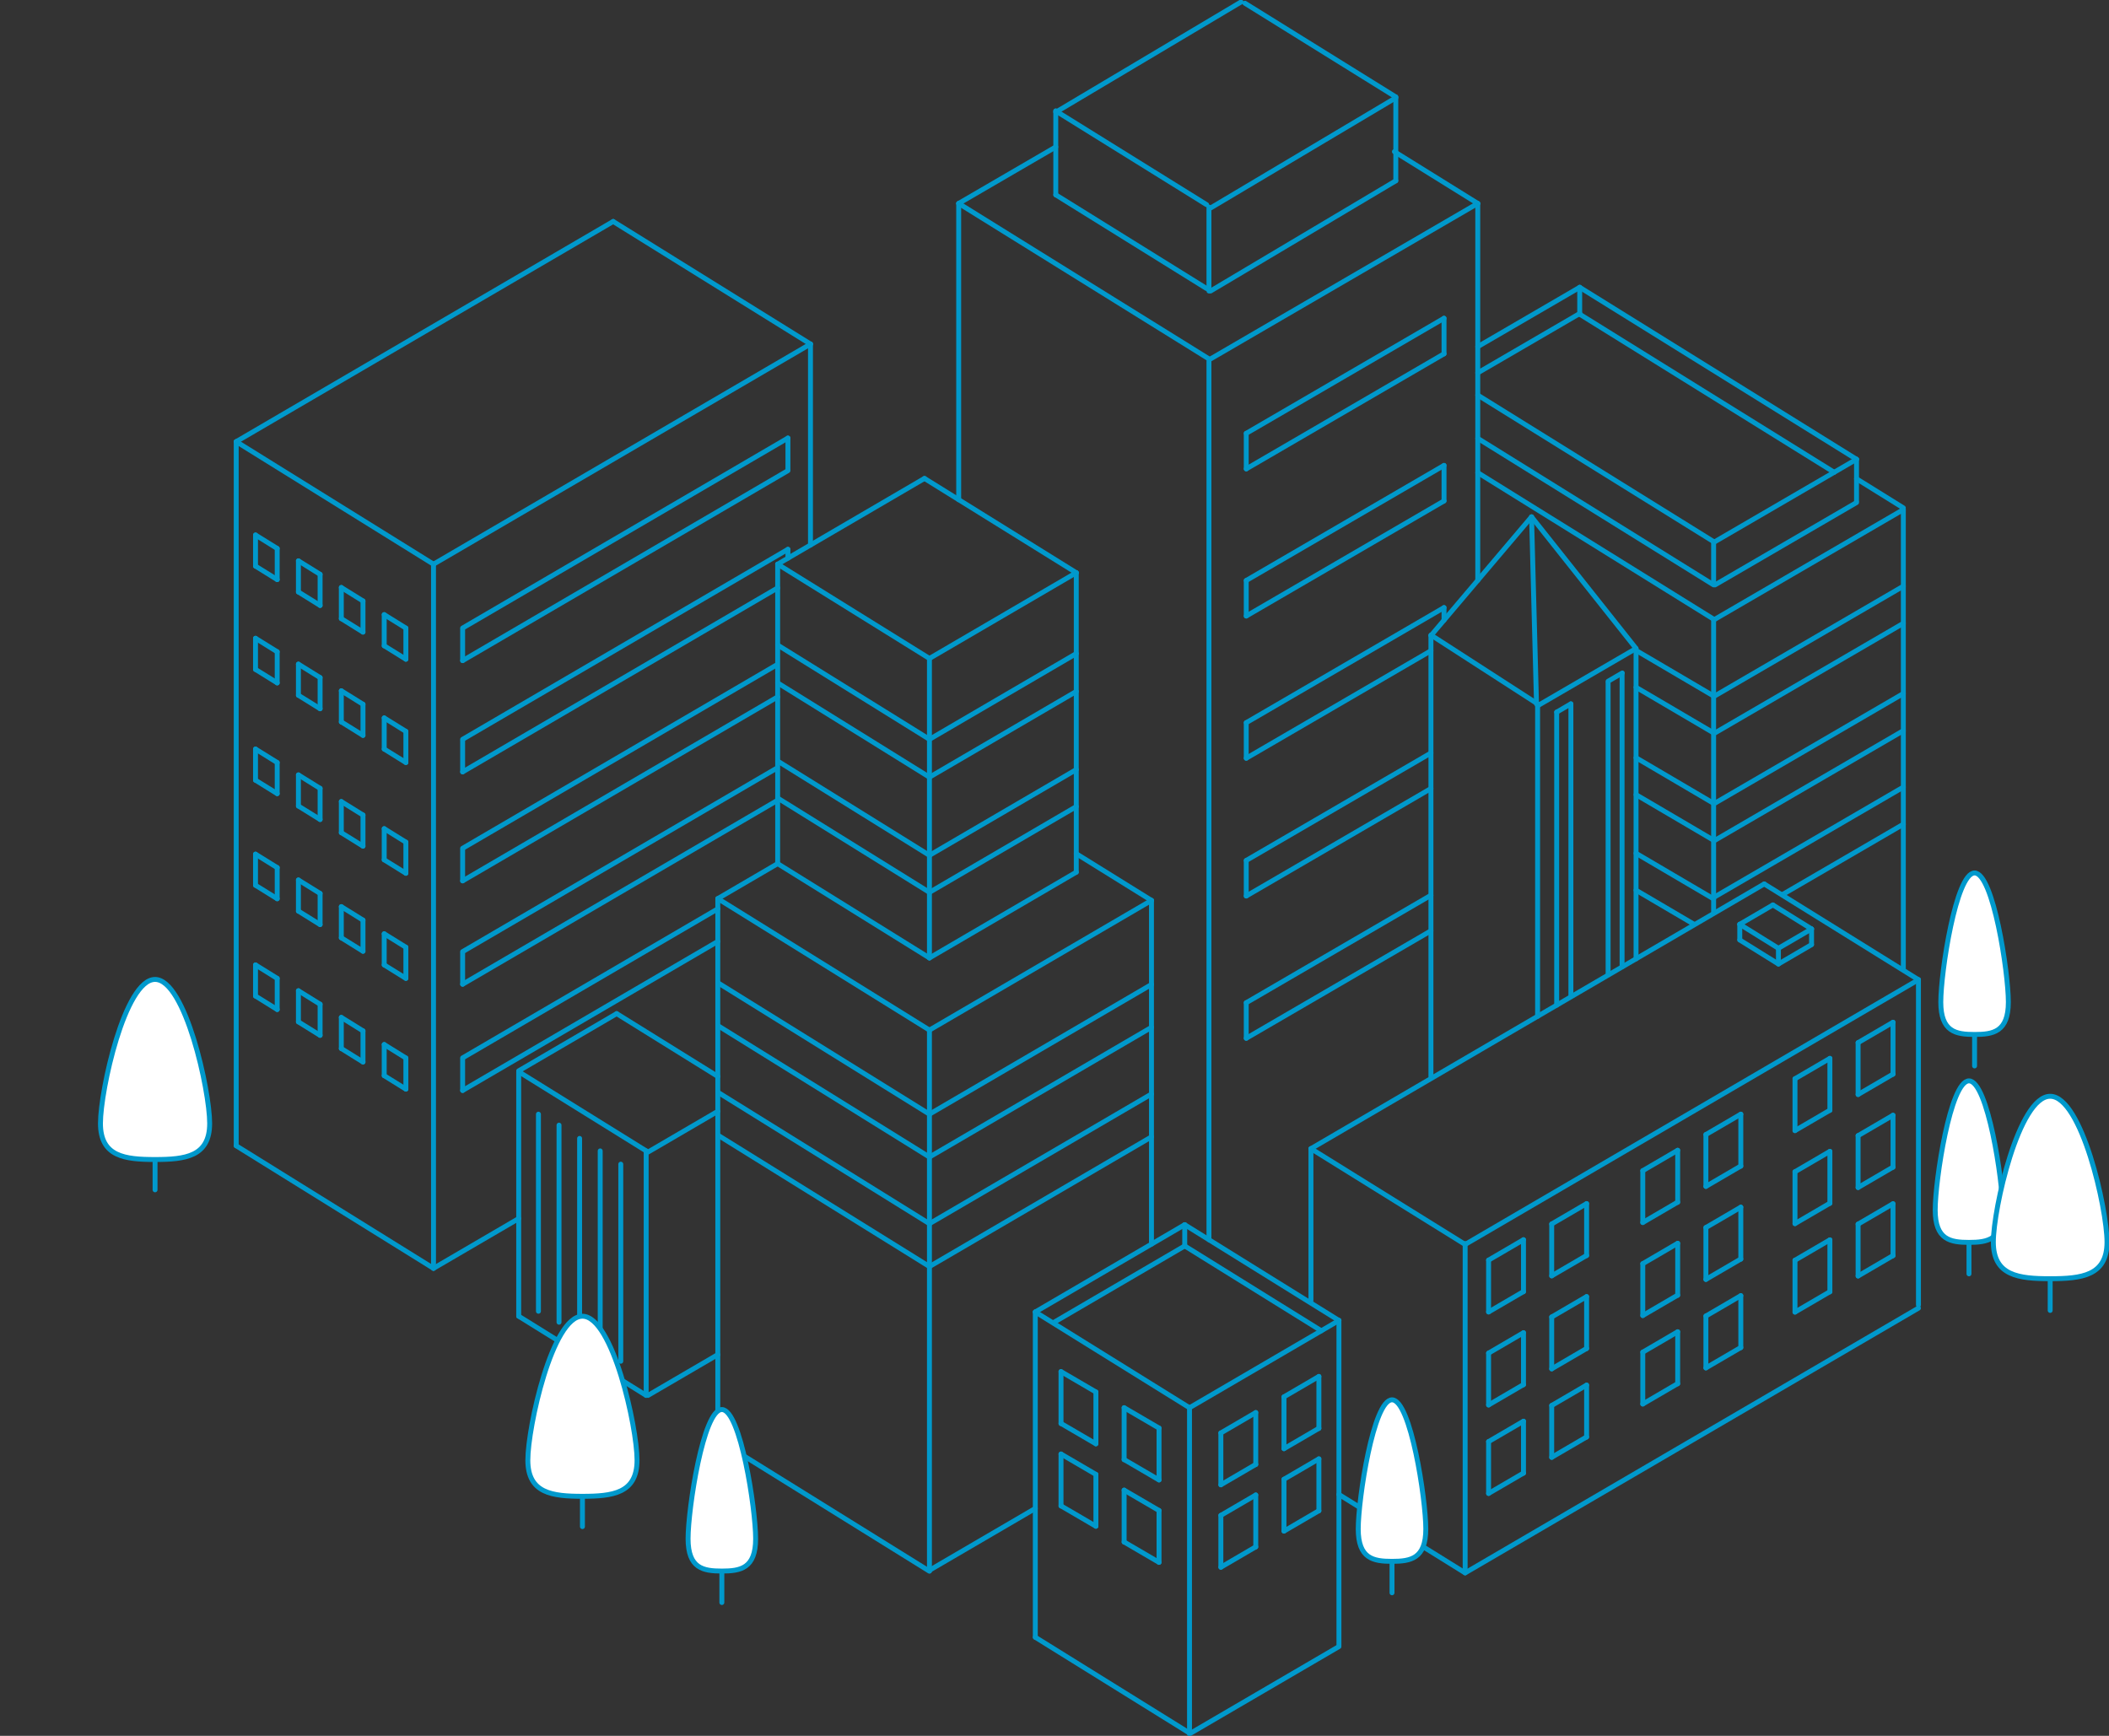 <svg id="그룹_6492" data-name="그룹 6492" xmlns="http://www.w3.org/2000/svg" xmlns:xlink="http://www.w3.org/1999/xlink" width="428.43" height="352.648" viewBox="0 0 428.43 352.648">
  <rect x="0" y="0" width="428.43" height="352.648" fill="#333333" stroke="none"/>
  <defs>
    <clipPath id="clip-path">
      <rect id="사각형_4747" data-name="사각형 4747" width="428.43" height="352.649" fill="none"/>
    </clipPath>
  </defs>
  <line id="선_9528" data-name="선 9528" y2="109.859" transform="translate(145.817 182.631)" fill="none" stroke="#09c" stroke-linecap="round" stroke-linejoin="round" stroke-width="1"/>
  <line id="선_9529" data-name="선 9529" y2="143.053" transform="translate(88.064 114.618)" fill="none" stroke="#09c" stroke-linecap="round" stroke-linejoin="round" stroke-width="1"/>
  <line id="선_9530" data-name="선 9530" y2="143.053" transform="translate(47.986 89.721)" fill="none" stroke="#09c" stroke-linecap="round" stroke-linejoin="round" stroke-width="1"/>
  <line id="선_9531" data-name="선 9531" y2="49.672" transform="translate(105.372 217.729)" fill="none" stroke="#09c" stroke-linecap="round" stroke-linejoin="round" stroke-width="1"/>
  <line id="선_9532" data-name="선 9532" y2="40.039" transform="translate(109.38 226.354)" fill="none" stroke="#09c" stroke-linecap="round" stroke-linejoin="round" stroke-width="1"/>
  <line id="선_9533" data-name="선 9533" y2="40.039" transform="translate(113.562 228.582)" fill="none" stroke="#09c" stroke-linecap="round" stroke-linejoin="round" stroke-width="1"/>
  <line id="선_9534" data-name="선 9534" y2="40.039" transform="translate(117.744 231.278)" fill="none" stroke="#09c" stroke-linecap="round" stroke-linejoin="round" stroke-width="1"/>
  <line id="선_9535" data-name="선 9535" y2="40.039" transform="translate(121.927 233.815)" fill="none" stroke="#09c" stroke-linecap="round" stroke-linejoin="round" stroke-width="1"/>
  <line id="선_9536" data-name="선 9536" y2="40.039" transform="translate(126.109 236.51)" fill="none" stroke="#09c" stroke-linecap="round" stroke-linejoin="round" stroke-width="1"/>
  <line id="선_9537" data-name="선 9537" y2="49.672" transform="translate(131.265 233.815)" fill="none" stroke="#09c" stroke-linecap="round" stroke-linejoin="round" stroke-width="1"/>
  <line id="선_9538" data-name="선 9538" y2="60.839" transform="translate(157.978 114.618)" fill="none" stroke="#09c" stroke-linecap="round" stroke-linejoin="round" stroke-width="1"/>
  <line id="선_9539" data-name="선 9539" y2="40.833" transform="translate(164.644 69.892)" fill="none" stroke="#09c" stroke-linecap="round" stroke-linejoin="round" stroke-width="1"/>
  <line id="선_9540" data-name="선 9540" y2="109.859" transform="translate(188.811 209.269)" fill="none" stroke="#09c" stroke-linecap="round" stroke-linejoin="round" stroke-width="1"/>
  <line id="선_9541" data-name="선 9541" y2="60.839" transform="translate(188.811 133.773)" fill="none" stroke="#09c" stroke-linecap="round" stroke-linejoin="round" stroke-width="1"/>
  <line id="선_9542" data-name="선 9542" y2="69.827" transform="translate(233.915 182.926)" fill="none" stroke="#09c" stroke-linecap="round" stroke-linejoin="round" stroke-width="1"/>
  <line id="선_9543" data-name="선 9543" y2="178.483" transform="translate(245.592 73.38)" fill="none" stroke="#09c" stroke-linecap="round" stroke-linejoin="round" stroke-width="1"/>
  <line id="선_9544" data-name="선 9544" y2="89.556" transform="translate(290.685 129.131)" fill="none" stroke="#09c" stroke-linecap="round" stroke-linejoin="round" stroke-width="1"/>
  <line id="선_9545" data-name="선 9545" y2="63.471" transform="translate(312.353 143)" fill="none" stroke="#09c" stroke-linecap="round" stroke-linejoin="round" stroke-width="1"/>
  <line id="선_9546" data-name="선 9546" y2="59.531" transform="translate(316.23 144.674)" fill="none" stroke="#09c" stroke-linecap="round" stroke-linejoin="round" stroke-width="1"/>
  <line id="선_9547" data-name="선 9547" y2="59.35" transform="translate(319.116 142.995)" fill="none" stroke="#09c" stroke-linecap="round" stroke-linejoin="round" stroke-width="1"/>
  <line id="선_9548" data-name="선 9548" y2="59.35" transform="translate(326.677 138.67)" fill="none" stroke="#09c" stroke-linecap="round" stroke-linejoin="round" stroke-width="1"/>
  <line id="선_9549" data-name="선 9549" y2="59.35" transform="translate(329.515 137.056)" fill="none" stroke="#09c" stroke-linecap="round" stroke-linejoin="round" stroke-width="1"/>
  <line id="선_9550" data-name="선 9550" y2="62.655" transform="translate(332.353 132.135)" fill="none" stroke="#09c" stroke-linecap="round" stroke-linejoin="round" stroke-width="1"/>
  <line id="선_9551" data-name="선 9551" y2="59.363" transform="translate(348.109 125.791)" fill="none" stroke="#09c" stroke-linecap="round" stroke-linejoin="round" stroke-width="1"/>
  <line id="선_9552" data-name="선 9552" y2="93.42" transform="translate(386.651 103.53)" fill="none" stroke="#09c" stroke-linecap="round" stroke-linejoin="round" stroke-width="1"/>
  <line id="선_9553" data-name="선 9553" y2="60.839" transform="translate(218.638 116.353)" fill="none" stroke="#09c" stroke-linecap="round" stroke-linejoin="round" stroke-width="1"/>
  <line id="선_9554" data-name="선 9554" y2="17.04" transform="translate(245.592 42.078)" fill="none" stroke="#09c" stroke-linecap="round" stroke-linejoin="round" stroke-width="1"/>
  <line id="선_9555" data-name="선 9555" y2="17.04" transform="translate(283.547 19.692)" fill="none" stroke="#09c" stroke-linecap="round" stroke-linejoin="round" stroke-width="1"/>
  <line id="선_9556" data-name="선 9556" y2="8.52" transform="translate(348.109 110.034)" fill="none" stroke="#09c" stroke-linecap="round" stroke-linejoin="round" stroke-width="1"/>
  <line id="선_9557" data-name="선 9557" y2="5.463" transform="translate(320.909 58.373)" fill="none" stroke="#09c" stroke-linecap="round" stroke-linejoin="round" stroke-width="1"/>
  <line id="선_9558" data-name="선 9558" y2="8.52" transform="translate(377.142 93.307)" fill="none" stroke="#09c" stroke-linecap="round" stroke-linejoin="round" stroke-width="1"/>
  <line id="선_9559" data-name="선 9559" y2="17.04" transform="translate(214.474 22.542)" fill="none" stroke="#09c" stroke-linecap="round" stroke-linejoin="round" stroke-width="1"/>
  <line id="선_9560" data-name="선 9560" y2="60.184" transform="translate(194.752 41.331)" fill="none" stroke="#09c" stroke-linecap="round" stroke-linejoin="round" stroke-width="1"/>
  <line id="선_9561" data-name="선 9561" y2="76.572" transform="translate(300.198 41.331)" fill="none" stroke="#09c" stroke-linecap="round" stroke-linejoin="round" stroke-width="1"/>
  <line id="선_9562" data-name="선 9562" y2="66.088" transform="translate(210.316 266.536)" fill="none" stroke="#09c" stroke-linecap="round" stroke-linejoin="round" stroke-width="1"/>
  <line id="선_9563" data-name="선 9563" y2="4.318" transform="translate(240.671 248.807)" fill="none" stroke="#09c" stroke-linecap="round" stroke-linejoin="round" stroke-width="1"/>
  <g id="그룹_6481" data-name="그룹 6481">
    <g id="그룹_6480" data-name="그룹 6480" clip-path="url(#clip-path)">
      <line id="선_9564" data-name="선 9564" y2="66.088" transform="translate(241.641 285.972)" fill="none" stroke="#09c" stroke-linecap="round" stroke-linejoin="round" stroke-width="1"/>
    </g>
  </g>
  <line id="선_9565" data-name="선 9565" y2="66.088" transform="translate(271.997 268.267)" fill="none" stroke="#09c" stroke-linecap="round" stroke-linejoin="round" stroke-width="1"/>
  <line id="선_9566" data-name="선 9566" y2="66.088" transform="translate(297.636 252.651)" fill="none" stroke="#09c" stroke-linecap="round" stroke-linejoin="round" stroke-width="1"/>
  <line id="선_9567" data-name="선 9567" y2="66.088" transform="translate(389.721 199.04)" fill="none" stroke="#09c" stroke-linecap="round" stroke-linejoin="round" stroke-width="1"/>
  <line id="선_9568" data-name="선 9568" y2="3.138" transform="translate(368.005 188.725)" fill="none" stroke="#09c" stroke-linecap="round" stroke-linejoin="round" stroke-width="1"/>
  <line id="선_9569" data-name="선 9569" y2="3.138" transform="translate(361.275 192.655)" fill="none" stroke="#09c" stroke-linecap="round" stroke-linejoin="round" stroke-width="1"/>
  <line id="선_9570" data-name="선 9570" y2="3.138" transform="translate(353.424 187.778)" fill="none" stroke="#09c" stroke-linecap="round" stroke-linejoin="round" stroke-width="1"/>
  <line id="선_9571" data-name="선 9571" y2="30.837" transform="translate(266.31 233.362)" fill="none" stroke="#09c" stroke-linecap="round" stroke-linejoin="round" stroke-width="1"/>
  <line id="선_9572" data-name="선 9572" y1="26.343" x2="45.104" transform="translate(188.811 182.926)" fill="none" stroke="#09c" stroke-linecap="round" stroke-linejoin="round" stroke-width="1"/>
  <line id="선_9573" data-name="선 9573" y1="17.729" x2="30.356" transform="translate(210.316 248.807)" fill="none" stroke="#09c" stroke-linecap="round" stroke-linejoin="round" stroke-width="1"/>
  <line id="선_9574" data-name="선 9574" y1="15.57" x2="26.655" transform="translate(214.017 253.125)" fill="none" stroke="#09c" stroke-linecap="round" stroke-linejoin="round" stroke-width="1"/>
  <line id="선_9575" data-name="선 9575" y1="17.729" x2="30.356" transform="translate(241.641 268.267)" fill="none" stroke="#09c" stroke-linecap="round" stroke-linejoin="round" stroke-width="1"/>
  <line id="선_9576" data-name="선 9576" y1="53.782" x2="92.085" transform="translate(297.636 199.04)" fill="none" stroke="#09c" stroke-linecap="round" stroke-linejoin="round" stroke-width="1"/>
  <line id="선_9577" data-name="선 9577" y1="53.782" x2="92.085" transform="translate(297.636 265.76)" fill="none" stroke="#09c" stroke-linecap="round" stroke-linejoin="round" stroke-width="1"/>
  <line id="선_9578" data-name="선 9578" y1="53.782" x2="92.085" transform="translate(266.31 179.579)" fill="none" stroke="#09c" stroke-linecap="round" stroke-linejoin="round" stroke-width="1"/>
  <line id="선_9579" data-name="선 9579" y1="3.93" x2="6.729" transform="translate(353.424 183.847)" fill="none" stroke="#09c" stroke-linecap="round" stroke-linejoin="round" stroke-width="1"/>
  <line id="선_9580" data-name="선 9580" y1="3.93" x2="6.729" transform="translate(361.275 188.725)" fill="none" stroke="#09c" stroke-linecap="round" stroke-linejoin="round" stroke-width="1"/>
  <line id="선_9581" data-name="선 9581" y1="3.93" x2="6.729" transform="translate(361.275 191.917)" fill="none" stroke="#09c" stroke-linecap="round" stroke-linejoin="round" stroke-width="1"/>
  <line id="선_9582" data-name="선 9582" y2="10.534" transform="translate(248.011 291.116)" fill="none" stroke="#09c" stroke-linecap="round" stroke-linejoin="round" stroke-width="1"/>
  <line id="선_9583" data-name="선 9583" y2="10.561" transform="translate(255.101 286.975)" fill="none" stroke="#09c" stroke-linecap="round" stroke-linejoin="round" stroke-width="1"/>
  <line id="선_9584" data-name="선 9584" y1="4.141" x2="7.09" transform="translate(248.011 286.975)" fill="none" stroke="#09c" stroke-linecap="round" stroke-linejoin="round" stroke-width="1"/>
  <line id="선_9585" data-name="선 9585" y1="4.141" x2="7.09" transform="translate(248.011 297.509)" fill="none" stroke="#09c" stroke-linecap="round" stroke-linejoin="round" stroke-width="1"/>
  <line id="선_9586" data-name="선 9586" y2="10.561" transform="translate(267.923 279.638)" fill="none" stroke="#09c" stroke-linecap="round" stroke-linejoin="round" stroke-width="1"/>
  <line id="선_9587" data-name="선 9587" y2="10.534" transform="translate(260.834 283.779)" fill="none" stroke="#09c" stroke-linecap="round" stroke-linejoin="round" stroke-width="1"/>
  <line id="선_9588" data-name="선 9588" y1="4.141" x2="7.09" transform="translate(260.834 279.638)" fill="none" stroke="#09c" stroke-linecap="round" stroke-linejoin="round" stroke-width="1"/>
  <line id="선_9589" data-name="선 9589" y1="4.141" x2="7.09" transform="translate(260.834 290.172)" fill="none" stroke="#09c" stroke-linecap="round" stroke-linejoin="round" stroke-width="1"/>
  <line id="선_9590" data-name="선 9590" y2="10.534" transform="translate(302.397 256.002)" fill="none" stroke="#09c" stroke-linecap="round" stroke-linejoin="round" stroke-width="1"/>
  <line id="선_9591" data-name="선 9591" y2="10.561" transform="translate(309.486 251.861)" fill="none" stroke="#09c" stroke-linecap="round" stroke-linejoin="round" stroke-width="1"/>
  <line id="선_9592" data-name="선 9592" y1="4.141" x2="7.09" transform="translate(302.397 251.861)" fill="none" stroke="#09c" stroke-linecap="round" stroke-linejoin="round" stroke-width="1"/>
  <line id="선_9593" data-name="선 9593" y1="4.141" x2="7.09" transform="translate(302.397 262.395)" fill="none" stroke="#09c" stroke-linecap="round" stroke-linejoin="round" stroke-width="1"/>
  <line id="선_9594" data-name="선 9594" y2="10.561" transform="translate(322.309 244.524)" fill="none" stroke="#09c" stroke-linecap="round" stroke-linejoin="round" stroke-width="1"/>
  <line id="선_9595" data-name="선 9595" y2="10.534" transform="translate(315.219 248.665)" fill="none" stroke="#09c" stroke-linecap="round" stroke-linejoin="round" stroke-width="1"/>
  <line id="선_9596" data-name="선 9596" y1="4.141" x2="7.09" transform="translate(315.219 244.524)" fill="none" stroke="#09c" stroke-linecap="round" stroke-linejoin="round" stroke-width="1"/>
  <line id="선_9597" data-name="선 9597" y1="4.141" x2="7.09" transform="translate(315.219 255.058)" fill="none" stroke="#09c" stroke-linecap="round" stroke-linejoin="round" stroke-width="1"/>
  <line id="선_9598" data-name="선 9598" y2="10.534" transform="translate(333.722 237.832)" fill="none" stroke="#09c" stroke-linecap="round" stroke-linejoin="round" stroke-width="1"/>
  <line id="선_9599" data-name="선 9599" y2="10.561" transform="translate(340.812 233.691)" fill="none" stroke="#09c" stroke-linecap="round" stroke-linejoin="round" stroke-width="1"/>
  <line id="선_9600" data-name="선 9600" y1="4.141" x2="7.09" transform="translate(333.722 233.691)" fill="none" stroke="#09c" stroke-linecap="round" stroke-linejoin="round" stroke-width="1"/>
  <line id="선_9601" data-name="선 9601" y1="4.141" x2="7.09" transform="translate(333.722 244.225)" fill="none" stroke="#09c" stroke-linecap="round" stroke-linejoin="round" stroke-width="1"/>
  <line id="선_9602" data-name="선 9602" y2="10.561" transform="translate(353.634 226.354)" fill="none" stroke="#09c" stroke-linecap="round" stroke-linejoin="round" stroke-width="1"/>
  <line id="선_9603" data-name="선 9603" y2="10.534" transform="translate(346.544 230.495)" fill="none" stroke="#09c" stroke-linecap="round" stroke-linejoin="round" stroke-width="1"/>
  <line id="선_9604" data-name="선 9604" y1="4.141" x2="7.09" transform="translate(346.544 226.354)" fill="none" stroke="#09c" stroke-linecap="round" stroke-linejoin="round" stroke-width="1"/>
  <line id="선_9605" data-name="선 9605" y1="4.141" x2="7.09" transform="translate(346.544 236.888)" fill="none" stroke="#09c" stroke-linecap="round" stroke-linejoin="round" stroke-width="1"/>
  <line id="선_9606" data-name="선 9606" y2="10.534" transform="translate(364.64 219.159)" fill="none" stroke="#09c" stroke-linecap="round" stroke-linejoin="round" stroke-width="1"/>
  <line id="선_9607" data-name="선 9607" y2="10.561" transform="translate(371.73 215.018)" fill="none" stroke="#09c" stroke-linecap="round" stroke-linejoin="round" stroke-width="1"/>
  <line id="선_9608" data-name="선 9608" y1="4.141" x2="7.09" transform="translate(364.64 215.018)" fill="none" stroke="#09c" stroke-linecap="round" stroke-linejoin="round" stroke-width="1"/>
  <line id="선_9609" data-name="선 9609" y1="4.141" x2="7.09" transform="translate(364.64 225.552)" fill="none" stroke="#09c" stroke-linecap="round" stroke-linejoin="round" stroke-width="1"/>
  <line id="선_9610" data-name="선 9610" y2="10.561" transform="translate(384.552 207.681)" fill="none" stroke="#09c" stroke-linecap="round" stroke-linejoin="round" stroke-width="1"/>
  <line id="선_9611" data-name="선 9611" y2="10.534" transform="translate(377.462 211.822)" fill="none" stroke="#09c" stroke-linecap="round" stroke-linejoin="round" stroke-width="1"/>
  <line id="선_9612" data-name="선 9612" y1="4.141" x2="7.09" transform="translate(377.462 207.681)" fill="none" stroke="#09c" stroke-linecap="round" stroke-linejoin="round" stroke-width="1"/>
  <line id="선_9613" data-name="선 9613" y1="4.141" x2="7.09" transform="translate(377.462 218.215)" fill="none" stroke="#09c" stroke-linecap="round" stroke-linejoin="round" stroke-width="1"/>
  <line id="선_9614" data-name="선 9614" y2="10.534" transform="translate(302.397 274.895)" fill="none" stroke="#09c" stroke-linecap="round" stroke-linejoin="round" stroke-width="1"/>
  <line id="선_9615" data-name="선 9615" y2="10.561" transform="translate(309.486 270.755)" fill="none" stroke="#09c" stroke-linecap="round" stroke-linejoin="round" stroke-width="1"/>
  <line id="선_9616" data-name="선 9616" y1="4.141" x2="7.09" transform="translate(302.397 270.755)" fill="none" stroke="#09c" stroke-linecap="round" stroke-linejoin="round" stroke-width="1"/>
  <line id="선_9617" data-name="선 9617" y1="4.141" x2="7.09" transform="translate(302.397 281.289)" fill="none" stroke="#09c" stroke-linecap="round" stroke-linejoin="round" stroke-width="1"/>
  <line id="선_9618" data-name="선 9618" y2="10.561" transform="translate(322.309 263.417)" fill="none" stroke="#09c" stroke-linecap="round" stroke-linejoin="round" stroke-width="1"/>
  <line id="선_9619" data-name="선 9619" y2="10.534" transform="translate(315.219 267.558)" fill="none" stroke="#09c" stroke-linecap="round" stroke-linejoin="round" stroke-width="1"/>
  <line id="선_9620" data-name="선 9620" y1="4.141" x2="7.09" transform="translate(315.219 263.417)" fill="none" stroke="#09c" stroke-linecap="round" stroke-linejoin="round" stroke-width="1"/>
  <line id="선_9621" data-name="선 9621" y1="4.141" x2="7.09" transform="translate(315.219 273.951)" fill="none" stroke="#09c" stroke-linecap="round" stroke-linejoin="round" stroke-width="1"/>
  <line id="선_9622" data-name="선 9622" y2="10.534" transform="translate(333.722 256.725)" fill="none" stroke="#09c" stroke-linecap="round" stroke-linejoin="round" stroke-width="1"/>
  <line id="선_9623" data-name="선 9623" y2="10.561" transform="translate(340.812 252.585)" fill="none" stroke="#09c" stroke-linecap="round" stroke-linejoin="round" stroke-width="1"/>
  <line id="선_9624" data-name="선 9624" y1="4.141" x2="7.09" transform="translate(333.722 252.585)" fill="none" stroke="#09c" stroke-linecap="round" stroke-linejoin="round" stroke-width="1"/>
  <line id="선_9625" data-name="선 9625" y1="4.141" x2="7.09" transform="translate(333.722 263.119)" fill="none" stroke="#09c" stroke-linecap="round" stroke-linejoin="round" stroke-width="1"/>
  <line id="선_9626" data-name="선 9626" y2="10.561" transform="translate(353.634 245.247)" fill="none" stroke="#09c" stroke-linecap="round" stroke-linejoin="round" stroke-width="1"/>
  <line id="선_9627" data-name="선 9627" y2="10.534" transform="translate(346.544 249.388)" fill="none" stroke="#09c" stroke-linecap="round" stroke-linejoin="round" stroke-width="1"/>
  <line id="선_9628" data-name="선 9628" y1="4.141" x2="7.09" transform="translate(346.544 245.247)" fill="none" stroke="#09c" stroke-linecap="round" stroke-linejoin="round" stroke-width="1"/>
  <line id="선_9629" data-name="선 9629" y1="4.141" x2="7.09" transform="translate(346.544 255.781)" fill="none" stroke="#09c" stroke-linecap="round" stroke-linejoin="round" stroke-width="1"/>
  <line id="선_9630" data-name="선 9630" y2="10.534" transform="translate(364.64 238.053)" fill="none" stroke="#09c" stroke-linecap="round" stroke-linejoin="round" stroke-width="1"/>
  <line id="선_9631" data-name="선 9631" y2="10.561" transform="translate(371.73 233.912)" fill="none" stroke="#09c" stroke-linecap="round" stroke-linejoin="round" stroke-width="1"/>
  <line id="선_9632" data-name="선 9632" y1="4.141" x2="7.09" transform="translate(364.64 233.912)" fill="none" stroke="#09c" stroke-linecap="round" stroke-linejoin="round" stroke-width="1"/>
  <line id="선_9633" data-name="선 9633" y1="4.141" x2="7.09" transform="translate(364.64 244.446)" fill="none" stroke="#09c" stroke-linecap="round" stroke-linejoin="round" stroke-width="1"/>
  <line id="선_9634" data-name="선 9634" y2="10.561" transform="translate(384.552 226.575)" fill="none" stroke="#09c" stroke-linecap="round" stroke-linejoin="round" stroke-width="1"/>
  <line id="선_9635" data-name="선 9635" y2="10.534" transform="translate(377.462 230.715)" fill="none" stroke="#09c" stroke-linecap="round" stroke-linejoin="round" stroke-width="1"/>
  <line id="선_9636" data-name="선 9636" y1="4.141" x2="7.09" transform="translate(377.462 226.575)" fill="none" stroke="#09c" stroke-linecap="round" stroke-linejoin="round" stroke-width="1"/>
  <line id="선_9637" data-name="선 9637" y1="4.141" x2="7.09" transform="translate(377.462 237.109)" fill="none" stroke="#09c" stroke-linecap="round" stroke-linejoin="round" stroke-width="1"/>
  <line id="선_9638" data-name="선 9638" y2="10.534" transform="translate(302.397 292.872)" fill="none" stroke="#09c" stroke-linecap="round" stroke-linejoin="round" stroke-width="1"/>
  <line id="선_9639" data-name="선 9639" y2="10.561" transform="translate(309.486 288.731)" fill="none" stroke="#09c" stroke-linecap="round" stroke-linejoin="round" stroke-width="1"/>
  <line id="선_9640" data-name="선 9640" y1="4.141" x2="7.09" transform="translate(302.397 288.731)" fill="none" stroke="#09c" stroke-linecap="round" stroke-linejoin="round" stroke-width="1"/>
  <line id="선_9641" data-name="선 9641" y1="4.141" x2="7.09" transform="translate(302.397 299.265)" fill="none" stroke="#09c" stroke-linecap="round" stroke-linejoin="round" stroke-width="1"/>
  <line id="선_9642" data-name="선 9642" y2="10.561" transform="translate(322.309 281.394)" fill="none" stroke="#09c" stroke-linecap="round" stroke-linejoin="round" stroke-width="1"/>
  <line id="선_9643" data-name="선 9643" y2="10.534" transform="translate(315.219 285.535)" fill="none" stroke="#09c" stroke-linecap="round" stroke-linejoin="round" stroke-width="1"/>
  <line id="선_9644" data-name="선 9644" y1="4.141" x2="7.09" transform="translate(315.219 281.394)" fill="none" stroke="#09c" stroke-linecap="round" stroke-linejoin="round" stroke-width="1"/>
  <line id="선_9645" data-name="선 9645" y1="4.141" x2="7.09" transform="translate(315.219 291.928)" fill="none" stroke="#09c" stroke-linecap="round" stroke-linejoin="round" stroke-width="1"/>
  <line id="선_9646" data-name="선 9646" y2="10.534" transform="translate(333.722 274.702)" fill="none" stroke="#09c" stroke-linecap="round" stroke-linejoin="round" stroke-width="1"/>
  <line id="선_9647" data-name="선 9647" y2="10.561" transform="translate(340.812 270.561)" fill="none" stroke="#09c" stroke-linecap="round" stroke-linejoin="round" stroke-width="1"/>
  <line id="선_9648" data-name="선 9648" y1="4.141" x2="7.09" transform="translate(333.722 270.561)" fill="none" stroke="#09c" stroke-linecap="round" stroke-linejoin="round" stroke-width="1"/>
  <line id="선_9649" data-name="선 9649" y1="4.141" x2="7.09" transform="translate(333.722 281.095)" fill="none" stroke="#09c" stroke-linecap="round" stroke-linejoin="round" stroke-width="1"/>
  <line id="선_9650" data-name="선 9650" y2="10.561" transform="translate(353.634 263.224)" fill="none" stroke="#09c" stroke-linecap="round" stroke-linejoin="round" stroke-width="1"/>
  <line id="선_9651" data-name="선 9651" y2="10.534" transform="translate(346.544 267.365)" fill="none" stroke="#09c" stroke-linecap="round" stroke-linejoin="round" stroke-width="1"/>
  <line id="선_9652" data-name="선 9652" y1="4.141" x2="7.09" transform="translate(346.544 263.224)" fill="none" stroke="#09c" stroke-linecap="round" stroke-linejoin="round" stroke-width="1"/>
  <line id="선_9653" data-name="선 9653" y1="4.141" x2="7.09" transform="translate(346.544 273.758)" fill="none" stroke="#09c" stroke-linecap="round" stroke-linejoin="round" stroke-width="1"/>
  <line id="선_9654" data-name="선 9654" y2="10.534" transform="translate(364.64 256.029)" fill="none" stroke="#09c" stroke-linecap="round" stroke-linejoin="round" stroke-width="1"/>
  <line id="선_9655" data-name="선 9655" y2="10.561" transform="translate(371.73 251.888)" fill="none" stroke="#09c" stroke-linecap="round" stroke-linejoin="round" stroke-width="1"/>
  <line id="선_9656" data-name="선 9656" y1="4.141" x2="7.09" transform="translate(364.64 251.888)" fill="none" stroke="#09c" stroke-linecap="round" stroke-linejoin="round" stroke-width="1"/>
  <line id="선_9657" data-name="선 9657" y1="4.141" x2="7.09" transform="translate(364.64 262.422)" fill="none" stroke="#09c" stroke-linecap="round" stroke-linejoin="round" stroke-width="1"/>
  <line id="선_9658" data-name="선 9658" y2="10.561" transform="translate(384.552 244.551)" fill="none" stroke="#09c" stroke-linecap="round" stroke-linejoin="round" stroke-width="1"/>
  <line id="선_9659" data-name="선 9659" y2="10.534" transform="translate(377.462 248.692)" fill="none" stroke="#09c" stroke-linecap="round" stroke-linejoin="round" stroke-width="1"/>
  <line id="선_9660" data-name="선 9660" y1="4.141" x2="7.09" transform="translate(377.462 244.551)" fill="none" stroke="#09c" stroke-linecap="round" stroke-linejoin="round" stroke-width="1"/>
  <line id="선_9661" data-name="선 9661" y1="4.141" x2="7.09" transform="translate(377.462 255.085)" fill="none" stroke="#09c" stroke-linecap="round" stroke-linejoin="round" stroke-width="1"/>
  <line id="선_9662" data-name="선 9662" y2="10.534" transform="translate(248.011 307.861)" fill="none" stroke="#09c" stroke-linecap="round" stroke-linejoin="round" stroke-width="1"/>
  <line id="선_9663" data-name="선 9663" y2="10.561" transform="translate(255.101 303.72)" fill="none" stroke="#09c" stroke-linecap="round" stroke-linejoin="round" stroke-width="1"/>
  <line id="선_9664" data-name="선 9664" y1="4.141" x2="7.09" transform="translate(248.011 303.72)" fill="none" stroke="#09c" stroke-linecap="round" stroke-linejoin="round" stroke-width="1"/>
  <line id="선_9665" data-name="선 9665" y1="4.141" x2="7.09" transform="translate(248.011 314.254)" fill="none" stroke="#09c" stroke-linecap="round" stroke-linejoin="round" stroke-width="1"/>
  <line id="선_9666" data-name="선 9666" y2="10.561" transform="translate(267.923 296.383)" fill="none" stroke="#09c" stroke-linecap="round" stroke-linejoin="round" stroke-width="1"/>
  <line id="선_9667" data-name="선 9667" y2="10.534" transform="translate(260.834 300.524)" fill="none" stroke="#09c" stroke-linecap="round" stroke-linejoin="round" stroke-width="1"/>
  <line id="선_9668" data-name="선 9668" y1="4.141" x2="7.09" transform="translate(260.834 296.383)" fill="none" stroke="#09c" stroke-linecap="round" stroke-linejoin="round" stroke-width="1"/>
  <line id="선_9669" data-name="선 9669" y1="4.141" x2="7.09" transform="translate(260.834 306.917)" fill="none" stroke="#09c" stroke-linecap="round" stroke-linejoin="round" stroke-width="1"/>
  <line id="선_9670" data-name="선 9670" y2="10.534" transform="translate(235.45 290.129)" fill="none" stroke="#09c" stroke-linecap="round" stroke-linejoin="round" stroke-width="1"/>
  <line id="선_9671" data-name="선 9671" y2="10.561" transform="translate(228.36 285.988)" fill="none" stroke="#09c" stroke-linecap="round" stroke-linejoin="round" stroke-width="1"/>
  <line id="선_9672" data-name="선 9672" x1="7.09" y1="4.141" transform="translate(228.36 285.988)" fill="none" stroke="#09c" stroke-linecap="round" stroke-linejoin="round" stroke-width="1"/>
  <line id="선_9673" data-name="선 9673" x1="7.09" y1="4.141" transform="translate(228.36 296.522)" fill="none" stroke="#09c" stroke-linecap="round" stroke-linejoin="round" stroke-width="1"/>
  <line id="선_9674" data-name="선 9674" y2="10.561" transform="translate(215.538 278.651)" fill="none" stroke="#09c" stroke-linecap="round" stroke-linejoin="round" stroke-width="1"/>
  <line id="선_9675" data-name="선 9675" y2="10.534" transform="translate(222.627 282.792)" fill="none" stroke="#09c" stroke-linecap="round" stroke-linejoin="round" stroke-width="1"/>
  <line id="선_9676" data-name="선 9676" x1="7.09" y1="4.141" transform="translate(215.537 278.651)" fill="none" stroke="#09c" stroke-linecap="round" stroke-linejoin="round" stroke-width="1"/>
  <line id="선_9677" data-name="선 9677" x1="7.09" y1="4.141" transform="translate(215.537 289.185)" fill="none" stroke="#09c" stroke-linecap="round" stroke-linejoin="round" stroke-width="1"/>
  <line id="선_9678" data-name="선 9678" y2="10.534" transform="translate(235.45 306.874)" fill="none" stroke="#09c" stroke-linecap="round" stroke-linejoin="round" stroke-width="1"/>
  <line id="선_9679" data-name="선 9679" y2="10.561" transform="translate(228.36 302.733)" fill="none" stroke="#09c" stroke-linecap="round" stroke-linejoin="round" stroke-width="1"/>
  <line id="선_9680" data-name="선 9680" x1="7.09" y1="4.141" transform="translate(228.36 302.733)" fill="none" stroke="#09c" stroke-linecap="round" stroke-linejoin="round" stroke-width="1"/>
  <line id="선_9681" data-name="선 9681" x1="7.09" y1="4.141" transform="translate(228.36 313.267)" fill="none" stroke="#09c" stroke-linecap="round" stroke-linejoin="round" stroke-width="1"/>
  <line id="선_9682" data-name="선 9682" y2="10.561" transform="translate(215.538 295.396)" fill="none" stroke="#09c" stroke-linecap="round" stroke-linejoin="round" stroke-width="1"/>
  <line id="선_9683" data-name="선 9683" y2="10.534" transform="translate(222.627 299.537)" fill="none" stroke="#09c" stroke-linecap="round" stroke-linejoin="round" stroke-width="1"/>
  <line id="선_9684" data-name="선 9684" x1="7.09" y1="4.141" transform="translate(215.537 295.396)" fill="none" stroke="#09c" stroke-linecap="round" stroke-linejoin="round" stroke-width="1"/>
  <line id="선_9685" data-name="선 9685" x1="7.09" y1="4.141" transform="translate(215.537 305.93)" fill="none" stroke="#09c" stroke-linecap="round" stroke-linejoin="round" stroke-width="1"/>
  <g id="그룹_6483" data-name="그룹 6483">
    <g id="그룹_6482" data-name="그룹 6482" clip-path="url(#clip-path)">
      <line id="선_9686" data-name="선 9686" y1="17.729" x2="30.356" transform="translate(241.641 334.513)" fill="none" stroke="#09c" stroke-linecap="round" stroke-linejoin="round" stroke-width="1"/>
    </g>
  </g>
  <line id="선_9687" data-name="선 9687" y1="17.42" x2="29.826" transform="translate(188.811 177.192)" fill="none" stroke="#09c" stroke-linecap="round" stroke-linejoin="round" stroke-width="1"/>
  <line id="선_9688" data-name="선 9688" y1="17.42" x2="29.826" transform="translate(188.811 116.353)" fill="none" stroke="#09c" stroke-linecap="round" stroke-linejoin="round" stroke-width="1"/>
  <line id="선_9689" data-name="선 9689" y1="31.584" x2="54.277" transform="translate(245.92 41.33)" fill="none" stroke="#09c" stroke-linecap="round" stroke-linejoin="round" stroke-width="1"/>
  <line id="선_9690" data-name="선 9690" y2="7.22" transform="translate(253.169 88.037)" fill="none" stroke="#09c" stroke-linecap="round" stroke-linejoin="round" stroke-width="1"/>
  <line id="선_9691" data-name="선 9691" y2="7.22" transform="translate(293.343 64.661)" fill="none" stroke="#09c" stroke-linecap="round" stroke-linejoin="round" stroke-width="1"/>
  <line id="선_9692" data-name="선 9692" y1="23.377" x2="40.175" transform="translate(253.169 64.66)" fill="none" stroke="#09c" stroke-linecap="round" stroke-linejoin="round" stroke-width="1"/>
  <line id="선_9693" data-name="선 9693" y1="23.377" x2="40.175" transform="translate(253.169 71.88)" fill="none" stroke="#09c" stroke-linecap="round" stroke-linejoin="round" stroke-width="1"/>
  <line id="선_9694" data-name="선 9694" y2="7.22" transform="translate(253.169 117.93)" fill="none" stroke="#09c" stroke-linecap="round" stroke-linejoin="round" stroke-width="1"/>
  <line id="선_9695" data-name="선 9695" y2="7.22" transform="translate(293.343 94.553)" fill="none" stroke="#09c" stroke-linecap="round" stroke-linejoin="round" stroke-width="1"/>
  <line id="선_9696" data-name="선 9696" y1="23.377" x2="40.175" transform="translate(253.169 94.553)" fill="none" stroke="#09c" stroke-linecap="round" stroke-linejoin="round" stroke-width="1"/>
  <line id="선_9697" data-name="선 9697" y1="23.377" x2="40.175" transform="translate(253.169 101.772)" fill="none" stroke="#09c" stroke-linecap="round" stroke-linejoin="round" stroke-width="1"/>
  <line id="선_9698" data-name="선 9698" y2="7.22" transform="translate(253.169 146.817)" fill="none" stroke="#09c" stroke-linecap="round" stroke-linejoin="round" stroke-width="1"/>
  <line id="선_9699" data-name="선 9699" y2="2.554" transform="translate(293.343 123.44)" fill="none" stroke="#09c" stroke-linecap="round" stroke-linejoin="round" stroke-width="1"/>
  <line id="선_9700" data-name="선 9700" y1="23.377" x2="40.175" transform="translate(253.169 123.44)" fill="none" stroke="#09c" stroke-linecap="round" stroke-linejoin="round" stroke-width="1"/>
  <line id="선_9701" data-name="선 9701" y1="21.83" x2="37.517" transform="translate(253.169 132.206)" fill="none" stroke="#09c" stroke-linecap="round" stroke-linejoin="round" stroke-width="1"/>
  <line id="선_9702" data-name="선 9702" y2="7.22" transform="translate(253.169 174.811)" fill="none" stroke="#09c" stroke-linecap="round" stroke-linejoin="round" stroke-width="1"/>
  <line id="선_9703" data-name="선 9703" y1="21.83" x2="37.517" transform="translate(253.169 152.98)" fill="none" stroke="#09c" stroke-linecap="round" stroke-linejoin="round" stroke-width="1"/>
  <line id="선_9704" data-name="선 9704" y1="21.83" x2="37.517" transform="translate(253.169 160.2)" fill="none" stroke="#09c" stroke-linecap="round" stroke-linejoin="round" stroke-width="1"/>
  <line id="선_9705" data-name="선 9705" y2="7.22" transform="translate(253.169 203.713)" fill="none" stroke="#09c" stroke-linecap="round" stroke-linejoin="round" stroke-width="1"/>
  <line id="선_9706" data-name="선 9706" y1="21.83" x2="37.517" transform="translate(253.169 181.882)" fill="none" stroke="#09c" stroke-linecap="round" stroke-linejoin="round" stroke-width="1"/>
  <line id="선_9707" data-name="선 9707" y1="21.83" x2="37.517" transform="translate(253.169 189.102)" fill="none" stroke="#09c" stroke-linecap="round" stroke-linejoin="round" stroke-width="1"/>
  <line id="선_9708" data-name="선 9708" y1="11.638" x2="20" transform="translate(312.353 131.744)" fill="none" stroke="#09c" stroke-linecap="round" stroke-linejoin="round" stroke-width="1"/>
  <line id="선_9709" data-name="선 9709" y1="1.679" x2="2.885" transform="translate(316.23 142.995)" fill="none" stroke="#09c" stroke-linecap="round" stroke-linejoin="round" stroke-width="1"/>
  <line id="선_9710" data-name="선 9710" y1="1.679" x2="2.885" transform="translate(326.677 136.723)" fill="none" stroke="#09c" stroke-linecap="round" stroke-linejoin="round" stroke-width="1"/>
  <line id="선_9711" data-name="선 9711" y1="22.26" x2="38.256" transform="translate(348.395 103.53)" fill="none" stroke="#09c" stroke-linecap="round" stroke-linejoin="round" stroke-width="1"/>
  <line id="선_9712" data-name="선 9712" y1="22.26" x2="38.256" transform="translate(348.395 119.093)" fill="none" stroke="#09c" stroke-linecap="round" stroke-linejoin="round" stroke-width="1"/>
  <line id="선_9713" data-name="선 9713" y1="22.26" x2="38.256" transform="translate(348.395 126.634)" fill="none" stroke="#09c" stroke-linecap="round" stroke-linejoin="round" stroke-width="1"/>
  <line id="선_9714" data-name="선 9714" y1="22.26" x2="38.256" transform="translate(348.395 140.901)" fill="none" stroke="#09c" stroke-linecap="round" stroke-linejoin="round" stroke-width="1"/>
  <line id="선_9715" data-name="선 9715" y1="22.26" x2="38.256" transform="translate(348.395 148.442)" fill="none" stroke="#09c" stroke-linecap="round" stroke-linejoin="round" stroke-width="1"/>
  <line id="선_9716" data-name="선 9716" y1="22.26" x2="38.256" transform="translate(348.395 159.91)" fill="none" stroke="#09c" stroke-linecap="round" stroke-linejoin="round" stroke-width="1"/>
  <line id="선_9717" data-name="선 9717" y1="14.285" x2="24.55" transform="translate(362.102 167.451)" fill="none" stroke="#09c" stroke-linecap="round" stroke-linejoin="round" stroke-width="1"/>
  <line id="선_9718" data-name="선 9718" y1="16.728" x2="28.747" transform="translate(348.395 102.096)" fill="none" stroke="#09c" stroke-linecap="round" stroke-linejoin="round" stroke-width="1"/>
  <line id="선_9719" data-name="선 9719" y1="16.728" x2="28.747" transform="translate(348.395 93.306)" fill="none" stroke="#09c" stroke-linecap="round" stroke-linejoin="round" stroke-width="1"/>
  <line id="선_9720" data-name="선 9720" y1="12.052" x2="20.711" transform="translate(300.198 58.373)" fill="none" stroke="#09c" stroke-linecap="round" stroke-linejoin="round" stroke-width="1"/>
  <line id="선_9721" data-name="선 9721" y1="12.052" x2="20.711" transform="translate(300.198 63.696)" fill="none" stroke="#09c" stroke-linecap="round" stroke-linejoin="round" stroke-width="1"/>
  <line id="선_9722" data-name="선 9722" y1="22.386" x2="37.627" transform="translate(245.92 36.732)" fill="none" stroke="#09c" stroke-linecap="round" stroke-linejoin="round" stroke-width="1"/>
  <line id="선_9723" data-name="선 9723" y1="22.386" x2="37.627" transform="translate(245.92 19.869)" fill="none" stroke="#09c" stroke-linecap="round" stroke-linejoin="round" stroke-width="1"/>
  <g id="그룹_6485" data-name="그룹 6485">
    <g id="그룹_6484" data-name="그룹 6484" clip-path="url(#clip-path)">
      <line id="선_9724" data-name="선 9724" y1="22.386" x2="37.627" transform="translate(214.474 0.406)" fill="none" stroke="#09c" stroke-linecap="round" stroke-linejoin="round" stroke-width="1"/>
    </g>
  </g>
  <line id="선_9725" data-name="선 9725" y1="11.475" x2="19.721" transform="translate(194.752 29.855)" fill="none" stroke="#09c" stroke-linecap="round" stroke-linejoin="round" stroke-width="1"/>
  <line id="선_9726" data-name="선 9726" y1="17.42" x2="29.826" transform="translate(157.978 97.198)" fill="none" stroke="#09c" stroke-linecap="round" stroke-linejoin="round" stroke-width="1"/>
  <line id="선_9727" data-name="선 9727" y1="12.56" x2="21.505" transform="translate(188.811 306.456)" fill="none" stroke="#09c" stroke-linecap="round" stroke-linejoin="round" stroke-width="1"/>
  <line id="선_9728" data-name="선 9728" y1="7.103" x2="12.16" transform="translate(145.817 175.457)" fill="none" stroke="#09c" stroke-linecap="round" stroke-linejoin="round" stroke-width="1"/>
  <line id="선_9729" data-name="선 9729" y1="8.282" x2="14.18" transform="translate(131.637 275.205)" fill="none" stroke="#09c" stroke-linecap="round" stroke-linejoin="round" stroke-width="1"/>
  <line id="선_9730" data-name="선 9730" y1="8.282" x2="14.18" transform="translate(131.637 225.772)" fill="none" stroke="#09c" stroke-linecap="round" stroke-linejoin="round" stroke-width="1"/>
  <line id="선_9731" data-name="선 9731" y1="10.109" x2="17.308" transform="translate(88.064 247.563)" fill="none" stroke="#09c" stroke-linecap="round" stroke-linejoin="round" stroke-width="1"/>
  <line id="선_9732" data-name="선 9732" y1="44.727" x2="76.581" transform="translate(88.064 69.892)" fill="none" stroke="#09c" stroke-linecap="round" stroke-linejoin="round" stroke-width="1"/>
  <line id="선_9733" data-name="선 9733" y2="6.325" transform="translate(160.062 88.997)" fill="none" stroke="#09c" stroke-linecap="round" stroke-linejoin="round" stroke-width="1"/>
  <line id="선_9734" data-name="선 9734" y2="6.325" transform="translate(93.982 127.885)" fill="none" stroke="#09c" stroke-linecap="round" stroke-linejoin="round" stroke-width="1"/>
  <line id="선_9735" data-name="선 9735" y1="38.594" x2="66.08" transform="translate(93.982 88.997)" fill="none" stroke="#09c" stroke-linecap="round" stroke-linejoin="round" stroke-width="1"/>
  <line id="선_9736" data-name="선 9736" y1="38.594" x2="66.08" transform="translate(93.982 95.616)" fill="none" stroke="#09c" stroke-linecap="round" stroke-linejoin="round" stroke-width="1"/>
  <line id="선_9737" data-name="선 9737" y2="1.798" transform="translate(160.062 111.603)" fill="none" stroke="#09c" stroke-linecap="round" stroke-linejoin="round" stroke-width="1"/>
  <line id="선_9738" data-name="선 9738" y2="6.325" transform="translate(93.982 150.491)" fill="none" stroke="#09c" stroke-linecap="round" stroke-linejoin="round" stroke-width="1"/>
  <line id="선_9739" data-name="선 9739" y1="38.594" x2="66.08" transform="translate(93.982 111.603)" fill="none" stroke="#09c" stroke-linecap="round" stroke-linejoin="round" stroke-width="1"/>
  <line id="선_9740" data-name="선 9740" y1="37.376" x2="63.996" transform="translate(93.982 119.44)" fill="none" stroke="#09c" stroke-linecap="round" stroke-linejoin="round" stroke-width="1"/>
  <line id="선_9741" data-name="선 9741" y2="6.325" transform="translate(93.982 172.631)" fill="none" stroke="#09c" stroke-linecap="round" stroke-linejoin="round" stroke-width="1"/>
  <line id="선_9742" data-name="선 9742" y1="37.162" x2="63.629" transform="translate(93.982 135.175)" fill="none" stroke="#09c" stroke-linecap="round" stroke-linejoin="round" stroke-width="1"/>
  <line id="선_9743" data-name="선 9743" y1="37.376" x2="63.996" transform="translate(93.982 141.58)" fill="none" stroke="#09c" stroke-linecap="round" stroke-linejoin="round" stroke-width="1"/>
  <line id="선_9744" data-name="선 9744" y2="6.325" transform="translate(93.982 193.627)" fill="none" stroke="#09c" stroke-linecap="round" stroke-linejoin="round" stroke-width="1"/>
  <line id="선_9745" data-name="선 9745" y1="37.162" x2="63.629" transform="translate(93.982 156.171)" fill="none" stroke="#09c" stroke-linecap="round" stroke-linejoin="round" stroke-width="1"/>
  <line id="선_9746" data-name="선 9746" y1="37.376" x2="63.996" transform="translate(93.982 162.576)" fill="none" stroke="#09c" stroke-linecap="round" stroke-linejoin="round" stroke-width="1"/>
  <line id="선_9747" data-name="선 9747" y2="6.325" transform="translate(93.982 215.21)" fill="none" stroke="#09c" stroke-linecap="round" stroke-linejoin="round" stroke-width="1"/>
  <line id="선_9748" data-name="선 9748" y1="30.274" x2="51.834" transform="translate(93.982 184.643)" fill="none" stroke="#09c" stroke-linecap="round" stroke-linejoin="round" stroke-width="1"/>
  <line id="선_9749" data-name="선 9749" y1="30.274" x2="51.834" transform="translate(93.982 191.262)" fill="none" stroke="#09c" stroke-linecap="round" stroke-linejoin="round" stroke-width="1"/>
  <line id="선_9750" data-name="선 9750" y1="44.727" x2="76.581" transform="translate(47.986 44.994)" fill="none" stroke="#09c" stroke-linecap="round" stroke-linejoin="round" stroke-width="1"/>
  <line id="선_9751" data-name="선 9751" y1="11.625" x2="19.904" transform="translate(105.372 205.926)" fill="none" stroke="#09c" stroke-linecap="round" stroke-linejoin="round" stroke-width="1"/>
  <line id="선_9752" data-name="선 9752" x2="42.994" y2="26.709" transform="translate(145.817 182.56)" fill="none" stroke="#09c" stroke-linecap="round" stroke-linejoin="round" stroke-width="1"/>
  <line id="선_9753" data-name="선 9753" y1="26.343" x2="45.104" transform="translate(188.811 200.011)" fill="none" stroke="#09c" stroke-linecap="round" stroke-linejoin="round" stroke-width="1"/>
  <line id="선_9754" data-name="선 9754" x2="42.994" y2="26.709" transform="translate(145.817 199.645)" fill="none" stroke="#09c" stroke-linecap="round" stroke-linejoin="round" stroke-width="1"/>
  <line id="선_9755" data-name="선 9755" y1="26.343" x2="45.104" transform="translate(188.811 208.721)" fill="none" stroke="#09c" stroke-linecap="round" stroke-linejoin="round" stroke-width="1"/>
  <line id="선_9756" data-name="선 9756" x2="42.994" y2="26.709" transform="translate(145.817 208.355)" fill="none" stroke="#09c" stroke-linecap="round" stroke-linejoin="round" stroke-width="1"/>
  <line id="선_9757" data-name="선 9757" y1="26.343" x2="45.104" transform="translate(188.811 222.259)" fill="none" stroke="#09c" stroke-linecap="round" stroke-linejoin="round" stroke-width="1"/>
  <line id="선_9758" data-name="선 9758" x2="42.994" y2="26.709" transform="translate(145.817 221.893)" fill="none" stroke="#09c" stroke-linecap="round" stroke-linejoin="round" stroke-width="1"/>
  <line id="선_9759" data-name="선 9759" y1="26.343" x2="45.104" transform="translate(188.811 230.969)" fill="none" stroke="#09c" stroke-linecap="round" stroke-linejoin="round" stroke-width="1"/>
  <line id="선_9760" data-name="선 9760" x2="42.994" y2="26.709" transform="translate(145.817 230.603)" fill="none" stroke="#09c" stroke-linecap="round" stroke-linejoin="round" stroke-width="1"/>
  <line id="선_9761" data-name="선 9761" x2="31.325" y2="19.46" transform="translate(210.316 266.536)" fill="none" stroke="#09c" stroke-linecap="round" stroke-linejoin="round" stroke-width="1"/>
  <line id="선_9762" data-name="선 9762" x2="31.325" y2="19.46" transform="translate(266.31 233.362)" fill="none" stroke="#09c" stroke-linecap="round" stroke-linejoin="round" stroke-width="1"/>
  <line id="선_9763" data-name="선 9763" x2="25.636" y2="15.926" transform="translate(271.997 303.616)" fill="none" stroke="#09c" stroke-linecap="round" stroke-linejoin="round" stroke-width="1"/>
  <line id="선_9764" data-name="선 9764" x2="31.325" y2="19.46" transform="translate(358.395 179.579)" fill="none" stroke="#09c" stroke-linecap="round" stroke-linejoin="round" stroke-width="1"/>
  <line id="선_9765" data-name="선 9765" x2="21.667" y2="13.991" transform="translate(290.685 129.008)" fill="none" stroke="#09c" stroke-linecap="round" stroke-linejoin="round" stroke-width="1"/>
  <line id="선_9766" data-name="선 9766" y1="24.128" x2="20.439" transform="translate(290.685 105.003)" fill="none" stroke="#09c" stroke-linecap="round" stroke-linejoin="round" stroke-width="1"/>
  <line id="선_9767" data-name="선 9767" x1="1.008" y1="37.996" transform="translate(311.125 105.003)" fill="none" stroke="#09c" stroke-linecap="round" stroke-linejoin="round" stroke-width="1"/>
  <line id="선_9768" data-name="선 9768" x1="21.228" y1="26.741" transform="translate(311.125 105.003)" fill="none" stroke="#09c" stroke-linecap="round" stroke-linejoin="round" stroke-width="1"/>
  <line id="선_9769" data-name="선 9769" x2="7.851" y2="4.877" transform="translate(360.154 183.847)" fill="none" stroke="#09c" stroke-linecap="round" stroke-linejoin="round" stroke-width="1"/>
  <line id="선_9770" data-name="선 9770" x2="7.851" y2="4.877" transform="translate(353.424 187.778)" fill="none" stroke="#09c" stroke-linecap="round" stroke-linejoin="round" stroke-width="1"/>
  <line id="선_9771" data-name="선 9771" x2="7.851" y2="4.877" transform="translate(353.424 190.97)" fill="none" stroke="#09c" stroke-linecap="round" stroke-linejoin="round" stroke-width="1"/>
  <g id="그룹_6487" data-name="그룹 6487">
    <g id="그룹_6486" data-name="그룹 6486" clip-path="url(#clip-path)">
      <line id="선_9772" data-name="선 9772" x2="31.325" y2="19.46" transform="translate(210.316 332.623)" fill="none" stroke="#09c" stroke-linecap="round" stroke-linejoin="round" stroke-width="1"/>
    </g>
  </g>
  <line id="선_9773" data-name="선 9773" x2="25.894" y2="16.086" transform="translate(105.372 267.401)" fill="none" stroke="#09c" stroke-linecap="round" stroke-linejoin="round" stroke-width="1"/>
  <line id="선_9774" data-name="선 9774" x2="40.078" y2="24.898" transform="translate(47.986 232.774)" fill="none" stroke="#09c" stroke-linecap="round" stroke-linejoin="round" stroke-width="1"/>
  <line id="선_9775" data-name="선 9775" x2="40.078" y2="24.898" transform="translate(47.986 89.721)" fill="none" stroke="#09c" stroke-linecap="round" stroke-linejoin="round" stroke-width="1"/>
  <line id="선_9776" data-name="선 9776" y2="6.325" transform="translate(51.908 108.69)" fill="none" stroke="#09c" stroke-linecap="round" stroke-linejoin="round" stroke-width="1"/>
  <line id="선_9777" data-name="선 9777" y2="6.325" transform="translate(56.311 111.425)" fill="none" stroke="#09c" stroke-linecap="round" stroke-linejoin="round" stroke-width="1"/>
  <line id="선_9778" data-name="선 9778" x2="4.403" y2="2.735" transform="translate(51.908 108.69)" fill="none" stroke="#09c" stroke-linecap="round" stroke-linejoin="round" stroke-width="1"/>
  <line id="선_9779" data-name="선 9779" x2="4.403" y2="2.735" transform="translate(51.908 115.015)" fill="none" stroke="#09c" stroke-linecap="round" stroke-linejoin="round" stroke-width="1"/>
  <line id="선_9780" data-name="선 9780" y2="6.325" transform="translate(60.622 113.941)" fill="none" stroke="#09c" stroke-linecap="round" stroke-linejoin="round" stroke-width="1"/>
  <line id="선_9781" data-name="선 9781" y2="6.325" transform="translate(65.025 116.677)" fill="none" stroke="#09c" stroke-linecap="round" stroke-linejoin="round" stroke-width="1"/>
  <line id="선_9782" data-name="선 9782" x2="4.403" y2="2.735" transform="translate(60.622 113.941)" fill="none" stroke="#09c" stroke-linecap="round" stroke-linejoin="round" stroke-width="1"/>
  <line id="선_9783" data-name="선 9783" x2="4.403" y2="2.735" transform="translate(60.622 120.266)" fill="none" stroke="#09c" stroke-linecap="round" stroke-linejoin="round" stroke-width="1"/>
  <line id="선_9784" data-name="선 9784" y2="6.325" transform="translate(69.336 119.356)" fill="none" stroke="#09c" stroke-linecap="round" stroke-linejoin="round" stroke-width="1"/>
  <line id="선_9785" data-name="선 9785" y2="6.325" transform="translate(73.739 122.091)" fill="none" stroke="#09c" stroke-linecap="round" stroke-linejoin="round" stroke-width="1"/>
  <line id="선_9786" data-name="선 9786" x2="4.403" y2="2.735" transform="translate(69.336 119.356)" fill="none" stroke="#09c" stroke-linecap="round" stroke-linejoin="round" stroke-width="1"/>
  <line id="선_9787" data-name="선 9787" x2="4.403" y2="2.735" transform="translate(69.336 125.681)" fill="none" stroke="#09c" stroke-linecap="round" stroke-linejoin="round" stroke-width="1"/>
  <line id="선_9788" data-name="선 9788" y2="6.325" transform="translate(78.049 124.867)" fill="none" stroke="#09c" stroke-linecap="round" stroke-linejoin="round" stroke-width="1"/>
  <line id="선_9789" data-name="선 9789" y2="6.325" transform="translate(82.452 127.603)" fill="none" stroke="#09c" stroke-linecap="round" stroke-linejoin="round" stroke-width="1"/>
  <line id="선_9790" data-name="선 9790" x2="4.403" y2="2.735" transform="translate(78.049 124.867)" fill="none" stroke="#09c" stroke-linecap="round" stroke-linejoin="round" stroke-width="1"/>
  <line id="선_9791" data-name="선 9791" x2="4.403" y2="2.735" transform="translate(78.049 131.192)" fill="none" stroke="#09c" stroke-linecap="round" stroke-linejoin="round" stroke-width="1"/>
  <line id="선_9792" data-name="선 9792" y2="6.325" transform="translate(51.908 129.674)" fill="none" stroke="#09c" stroke-linecap="round" stroke-linejoin="round" stroke-width="1"/>
  <line id="선_9793" data-name="선 9793" y2="6.325" transform="translate(56.311 132.409)" fill="none" stroke="#09c" stroke-linecap="round" stroke-linejoin="round" stroke-width="1"/>
  <line id="선_9794" data-name="선 9794" x2="4.403" y2="2.735" transform="translate(51.908 129.674)" fill="none" stroke="#09c" stroke-linecap="round" stroke-linejoin="round" stroke-width="1"/>
  <line id="선_9795" data-name="선 9795" x2="4.403" y2="2.735" transform="translate(51.908 135.999)" fill="none" stroke="#09c" stroke-linecap="round" stroke-linejoin="round" stroke-width="1"/>
  <line id="선_9796" data-name="선 9796" y2="6.325" transform="translate(60.622 134.925)" fill="none" stroke="#09c" stroke-linecap="round" stroke-linejoin="round" stroke-width="1"/>
  <line id="선_9797" data-name="선 9797" y2="6.325" transform="translate(65.025 137.661)" fill="none" stroke="#09c" stroke-linecap="round" stroke-linejoin="round" stroke-width="1"/>
  <line id="선_9798" data-name="선 9798" x2="4.403" y2="2.735" transform="translate(60.622 134.925)" fill="none" stroke="#09c" stroke-linecap="round" stroke-linejoin="round" stroke-width="1"/>
  <line id="선_9799" data-name="선 9799" x2="4.403" y2="2.735" transform="translate(60.622 141.25)" fill="none" stroke="#09c" stroke-linecap="round" stroke-linejoin="round" stroke-width="1"/>
  <line id="선_9800" data-name="선 9800" y2="6.325" transform="translate(69.336 140.34)" fill="none" stroke="#09c" stroke-linecap="round" stroke-linejoin="round" stroke-width="1"/>
  <line id="선_9801" data-name="선 9801" y2="6.325" transform="translate(73.739 143.075)" fill="none" stroke="#09c" stroke-linecap="round" stroke-linejoin="round" stroke-width="1"/>
  <line id="선_9802" data-name="선 9802" x2="4.403" y2="2.735" transform="translate(69.336 140.34)" fill="none" stroke="#09c" stroke-linecap="round" stroke-linejoin="round" stroke-width="1"/>
  <line id="선_9803" data-name="선 9803" x2="4.403" y2="2.735" transform="translate(69.336 146.665)" fill="none" stroke="#09c" stroke-linecap="round" stroke-linejoin="round" stroke-width="1"/>
  <line id="선_9804" data-name="선 9804" y2="6.325" transform="translate(78.049 145.852)" fill="none" stroke="#09c" stroke-linecap="round" stroke-linejoin="round" stroke-width="1"/>
  <line id="선_9805" data-name="선 9805" y2="6.325" transform="translate(82.452 148.587)" fill="none" stroke="#09c" stroke-linecap="round" stroke-linejoin="round" stroke-width="1"/>
  <line id="선_9806" data-name="선 9806" x2="4.403" y2="2.735" transform="translate(78.049 145.852)" fill="none" stroke="#09c" stroke-linecap="round" stroke-linejoin="round" stroke-width="1"/>
  <line id="선_9807" data-name="선 9807" x2="4.403" y2="2.735" transform="translate(78.049 152.177)" fill="none" stroke="#09c" stroke-linecap="round" stroke-linejoin="round" stroke-width="1"/>
  <line id="선_9808" data-name="선 9808" y2="6.325" transform="translate(51.908 152.177)" fill="none" stroke="#09c" stroke-linecap="round" stroke-linejoin="round" stroke-width="1"/>
  <line id="선_9809" data-name="선 9809" y2="6.325" transform="translate(56.311 154.912)" fill="none" stroke="#09c" stroke-linecap="round" stroke-linejoin="round" stroke-width="1"/>
  <line id="선_9810" data-name="선 9810" x2="4.403" y2="2.735" transform="translate(51.908 152.177)" fill="none" stroke="#09c" stroke-linecap="round" stroke-linejoin="round" stroke-width="1"/>
  <line id="선_9811" data-name="선 9811" x2="4.403" y2="2.735" transform="translate(51.908 158.502)" fill="none" stroke="#09c" stroke-linecap="round" stroke-linejoin="round" stroke-width="1"/>
  <line id="선_9812" data-name="선 9812" y2="6.325" transform="translate(60.622 157.428)" fill="none" stroke="#09c" stroke-linecap="round" stroke-linejoin="round" stroke-width="1"/>
  <line id="선_9813" data-name="선 9813" y2="6.325" transform="translate(65.025 160.163)" fill="none" stroke="#09c" stroke-linecap="round" stroke-linejoin="round" stroke-width="1"/>
  <line id="선_9814" data-name="선 9814" x2="4.403" y2="2.735" transform="translate(60.622 157.428)" fill="none" stroke="#09c" stroke-linecap="round" stroke-linejoin="round" stroke-width="1"/>
  <line id="선_9815" data-name="선 9815" x2="4.403" y2="2.735" transform="translate(60.622 163.753)" fill="none" stroke="#09c" stroke-linecap="round" stroke-linejoin="round" stroke-width="1"/>
  <line id="선_9816" data-name="선 9816" y2="6.325" transform="translate(69.336 162.843)" fill="none" stroke="#09c" stroke-linecap="round" stroke-linejoin="round" stroke-width="1"/>
  <line id="선_9817" data-name="선 9817" y2="6.325" transform="translate(73.739 165.578)" fill="none" stroke="#09c" stroke-linecap="round" stroke-linejoin="round" stroke-width="1"/>
  <line id="선_9818" data-name="선 9818" x2="4.403" y2="2.735" transform="translate(69.336 162.843)" fill="none" stroke="#09c" stroke-linecap="round" stroke-linejoin="round" stroke-width="1"/>
  <line id="선_9819" data-name="선 9819" x2="4.403" y2="2.735" transform="translate(69.336 169.168)" fill="none" stroke="#09c" stroke-linecap="round" stroke-linejoin="round" stroke-width="1"/>
  <line id="선_9820" data-name="선 9820" y2="6.325" transform="translate(78.049 168.354)" fill="none" stroke="#09c" stroke-linecap="round" stroke-linejoin="round" stroke-width="1"/>
  <line id="선_9821" data-name="선 9821" y2="6.325" transform="translate(82.452 171.09)" fill="none" stroke="#09c" stroke-linecap="round" stroke-linejoin="round" stroke-width="1"/>
  <line id="선_9822" data-name="선 9822" x2="4.403" y2="2.735" transform="translate(78.049 168.354)" fill="none" stroke="#09c" stroke-linecap="round" stroke-linejoin="round" stroke-width="1"/>
  <line id="선_9823" data-name="선 9823" x2="4.403" y2="2.735" transform="translate(78.049 174.679)" fill="none" stroke="#09c" stroke-linecap="round" stroke-linejoin="round" stroke-width="1"/>
  <line id="선_9824" data-name="선 9824" y2="6.325" transform="translate(51.908 173.526)" fill="none" stroke="#09c" stroke-linecap="round" stroke-linejoin="round" stroke-width="1"/>
  <line id="선_9825" data-name="선 9825" y2="6.325" transform="translate(56.311 176.261)" fill="none" stroke="#09c" stroke-linecap="round" stroke-linejoin="round" stroke-width="1"/>
  <line id="선_9826" data-name="선 9826" x2="4.403" y2="2.735" transform="translate(51.908 173.526)" fill="none" stroke="#09c" stroke-linecap="round" stroke-linejoin="round" stroke-width="1"/>
  <line id="선_9827" data-name="선 9827" x2="4.403" y2="2.735" transform="translate(51.908 179.851)" fill="none" stroke="#09c" stroke-linecap="round" stroke-linejoin="round" stroke-width="1"/>
  <line id="선_9828" data-name="선 9828" y2="6.325" transform="translate(60.622 178.777)" fill="none" stroke="#09c" stroke-linecap="round" stroke-linejoin="round" stroke-width="1"/>
  <line id="선_9829" data-name="선 9829" y2="6.325" transform="translate(65.025 181.513)" fill="none" stroke="#09c" stroke-linecap="round" stroke-linejoin="round" stroke-width="1"/>
  <line id="선_9830" data-name="선 9830" x2="4.403" y2="2.735" transform="translate(60.622 178.777)" fill="none" stroke="#09c" stroke-linecap="round" stroke-linejoin="round" stroke-width="1"/>
  <line id="선_9831" data-name="선 9831" x2="4.403" y2="2.735" transform="translate(60.622 185.102)" fill="none" stroke="#09c" stroke-linecap="round" stroke-linejoin="round" stroke-width="1"/>
  <line id="선_9832" data-name="선 9832" y2="6.325" transform="translate(69.336 184.192)" fill="none" stroke="#09c" stroke-linecap="round" stroke-linejoin="round" stroke-width="1"/>
  <line id="선_9833" data-name="선 9833" y2="6.325" transform="translate(73.739 186.927)" fill="none" stroke="#09c" stroke-linecap="round" stroke-linejoin="round" stroke-width="1"/>
  <line id="선_9834" data-name="선 9834" x2="4.403" y2="2.735" transform="translate(69.336 184.192)" fill="none" stroke="#09c" stroke-linecap="round" stroke-linejoin="round" stroke-width="1"/>
  <line id="선_9835" data-name="선 9835" x2="4.403" y2="2.735" transform="translate(69.336 190.517)" fill="none" stroke="#09c" stroke-linecap="round" stroke-linejoin="round" stroke-width="1"/>
  <line id="선_9836" data-name="선 9836" y2="6.325" transform="translate(78.049 189.704)" fill="none" stroke="#09c" stroke-linecap="round" stroke-linejoin="round" stroke-width="1"/>
  <line id="선_9837" data-name="선 9837" y2="6.325" transform="translate(82.452 192.439)" fill="none" stroke="#09c" stroke-linecap="round" stroke-linejoin="round" stroke-width="1"/>
  <line id="선_9838" data-name="선 9838" x2="4.403" y2="2.735" transform="translate(78.049 189.704)" fill="none" stroke="#09c" stroke-linecap="round" stroke-linejoin="round" stroke-width="1"/>
  <line id="선_9839" data-name="선 9839" x2="4.403" y2="2.735" transform="translate(78.049 196.029)" fill="none" stroke="#09c" stroke-linecap="round" stroke-linejoin="round" stroke-width="1"/>
  <line id="선_9840" data-name="선 9840" y2="6.325" transform="translate(51.908 196.029)" fill="none" stroke="#09c" stroke-linecap="round" stroke-linejoin="round" stroke-width="1"/>
  <line id="선_9841" data-name="선 9841" y2="6.325" transform="translate(56.311 198.764)" fill="none" stroke="#09c" stroke-linecap="round" stroke-linejoin="round" stroke-width="1"/>
  <line id="선_9842" data-name="선 9842" x2="4.403" y2="2.735" transform="translate(51.908 196.029)" fill="none" stroke="#09c" stroke-linecap="round" stroke-linejoin="round" stroke-width="1"/>
  <line id="선_9843" data-name="선 9843" x2="4.403" y2="2.735" transform="translate(51.908 202.354)" fill="none" stroke="#09c" stroke-linecap="round" stroke-linejoin="round" stroke-width="1"/>
  <line id="선_9844" data-name="선 9844" y2="6.325" transform="translate(60.622 201.28)" fill="none" stroke="#09c" stroke-linecap="round" stroke-linejoin="round" stroke-width="1"/>
  <line id="선_9845" data-name="선 9845" y2="6.325" transform="translate(65.025 204.015)" fill="none" stroke="#09c" stroke-linecap="round" stroke-linejoin="round" stroke-width="1"/>
  <line id="선_9846" data-name="선 9846" x2="4.403" y2="2.735" transform="translate(60.622 201.28)" fill="none" stroke="#09c" stroke-linecap="round" stroke-linejoin="round" stroke-width="1"/>
  <line id="선_9847" data-name="선 9847" x2="4.403" y2="2.735" transform="translate(60.622 207.605)" fill="none" stroke="#09c" stroke-linecap="round" stroke-linejoin="round" stroke-width="1"/>
  <line id="선_9848" data-name="선 9848" y2="6.325" transform="translate(69.336 206.695)" fill="none" stroke="#09c" stroke-linecap="round" stroke-linejoin="round" stroke-width="1"/>
  <line id="선_9849" data-name="선 9849" y2="6.325" transform="translate(73.739 209.43)" fill="none" stroke="#09c" stroke-linecap="round" stroke-linejoin="round" stroke-width="1"/>
  <line id="선_9850" data-name="선 9850" x2="4.403" y2="2.735" transform="translate(69.336 206.695)" fill="none" stroke="#09c" stroke-linecap="round" stroke-linejoin="round" stroke-width="1"/>
  <line id="선_9851" data-name="선 9851" x2="4.403" y2="2.735" transform="translate(69.336 213.02)" fill="none" stroke="#09c" stroke-linecap="round" stroke-linejoin="round" stroke-width="1"/>
  <line id="선_9852" data-name="선 9852" y2="6.325" transform="translate(78.049 212.206)" fill="none" stroke="#09c" stroke-linecap="round" stroke-linejoin="round" stroke-width="1"/>
  <line id="선_9853" data-name="선 9853" y2="6.325" transform="translate(82.452 214.942)" fill="none" stroke="#09c" stroke-linecap="round" stroke-linejoin="round" stroke-width="1"/>
  <line id="선_9854" data-name="선 9854" x2="4.403" y2="2.735" transform="translate(78.049 212.206)" fill="none" stroke="#09c" stroke-linecap="round" stroke-linejoin="round" stroke-width="1"/>
  <line id="선_9855" data-name="선 9855" x2="4.403" y2="2.735" transform="translate(78.049 218.531)" fill="none" stroke="#09c" stroke-linecap="round" stroke-linejoin="round" stroke-width="1"/>
  <line id="선_9856" data-name="선 9856" x2="40.078" y2="24.898" transform="translate(124.566 44.994)" fill="none" stroke="#09c" stroke-linecap="round" stroke-linejoin="round" stroke-width="1"/>
  <line id="선_9857" data-name="선 9857" x2="25.894" y2="16.086" transform="translate(105.372 217.729)" fill="none" stroke="#09c" stroke-linecap="round" stroke-linejoin="round" stroke-width="1"/>
  <line id="선_9858" data-name="선 9858" x2="20.541" y2="12.761" transform="translate(125.276 205.926)" fill="none" stroke="#09c" stroke-linecap="round" stroke-linejoin="round" stroke-width="1"/>
  <line id="선_9859" data-name="선 9859" x2="31.325" y2="19.46" transform="translate(240.671 248.807)" fill="none" stroke="#09c" stroke-linecap="round" stroke-linejoin="round" stroke-width="1"/>
  <line id="선_9860" data-name="선 9860" x2="27.742" y2="17.234" transform="translate(240.671 253.125)" fill="none" stroke="#09c" stroke-linecap="round" stroke-linejoin="round" stroke-width="1"/>
  <line id="선_9861" data-name="선 9861" x2="15.278" y2="9.49" transform="translate(218.638 173.435)" fill="none" stroke="#09c" stroke-linecap="round" stroke-linejoin="round" stroke-width="1"/>
  <line id="선_9862" data-name="선 9862" x2="30.834" y2="19.154" transform="translate(157.978 175.457)" fill="none" stroke="#09c" stroke-linecap="round" stroke-linejoin="round" stroke-width="1"/>
  <line id="선_9863" data-name="선 9863" x2="30.834" y2="19.154" transform="translate(157.978 114.618)" fill="none" stroke="#09c" stroke-linecap="round" stroke-linejoin="round" stroke-width="1"/>
  <line id="선_9864" data-name="선 9864" y1="17.42" x2="29.826" transform="translate(188.811 132.782)" fill="none" stroke="#09c" stroke-linecap="round" stroke-linejoin="round" stroke-width="1"/>
  <line id="선_9865" data-name="선 9865" x2="30.834" y2="19.154" transform="translate(157.978 131.047)" fill="none" stroke="#09c" stroke-linecap="round" stroke-linejoin="round" stroke-width="1"/>
  <line id="선_9866" data-name="선 9866" y1="17.42" x2="29.826" transform="translate(188.811 140.473)" fill="none" stroke="#09c" stroke-linecap="round" stroke-linejoin="round" stroke-width="1"/>
  <line id="선_9867" data-name="선 9867" x2="30.834" y2="19.154" transform="translate(157.978 138.738)" fill="none" stroke="#09c" stroke-linecap="round" stroke-linejoin="round" stroke-width="1"/>
  <line id="선_9868" data-name="선 9868" y1="17.42" x2="29.826" transform="translate(188.811 156.35)" fill="none" stroke="#09c" stroke-linecap="round" stroke-linejoin="round" stroke-width="1"/>
  <line id="선_9869" data-name="선 9869" x2="30.834" y2="19.154" transform="translate(157.978 154.615)" fill="none" stroke="#09c" stroke-linecap="round" stroke-linejoin="round" stroke-width="1"/>
  <line id="선_9870" data-name="선 9870" y1="17.42" x2="29.826" transform="translate(188.811 163.87)" fill="none" stroke="#09c" stroke-linecap="round" stroke-linejoin="round" stroke-width="1"/>
  <line id="선_9871" data-name="선 9871" x2="30.834" y2="19.154" transform="translate(157.978 162.136)" fill="none" stroke="#09c" stroke-linecap="round" stroke-linejoin="round" stroke-width="1"/>
  <line id="선_9872" data-name="선 9872" x2="30.834" y2="19.154" transform="translate(187.804 97.198)" fill="none" stroke="#09c" stroke-linecap="round" stroke-linejoin="round" stroke-width="1"/>
  <line id="선_9873" data-name="선 9873" x2="50.839" y2="31.584" transform="translate(194.752 41.331)" fill="none" stroke="#09c" stroke-linecap="round" stroke-linejoin="round" stroke-width="1"/>
  <line id="선_9874" data-name="선 9874" x2="47.911" y2="29.764" transform="translate(300.198 96.026)" fill="none" stroke="#09c" stroke-linecap="round" stroke-linejoin="round" stroke-width="1"/>
  <line id="선_9875" data-name="선 9875" x2="15.756" y2="9.262" transform="translate(332.353 132.135)" fill="none" stroke="#09c" stroke-linecap="round" stroke-linejoin="round" stroke-width="1"/>
  <line id="선_9876" data-name="선 9876" x2="15.756" y2="9.262" transform="translate(332.353 139.632)" fill="none" stroke="#09c" stroke-linecap="round" stroke-linejoin="round" stroke-width="1"/>
  <line id="선_9877" data-name="선 9877" x2="15.756" y2="9.262" transform="translate(332.353 153.943)" fill="none" stroke="#09c" stroke-linecap="round" stroke-linejoin="round" stroke-width="1"/>
  <line id="선_9878" data-name="선 9878" x2="15.756" y2="9.262" transform="translate(332.353 161.44)" fill="none" stroke="#09c" stroke-linecap="round" stroke-linejoin="round" stroke-width="1"/>
  <line id="선_9879" data-name="선 9879" x2="15.756" y2="9.262" transform="translate(332.353 173.356)" fill="none" stroke="#09c" stroke-linecap="round" stroke-linejoin="round" stroke-width="1"/>
  <line id="선_9880" data-name="선 9880" x2="11.779" y2="6.924" transform="translate(332.353 180.854)" fill="none" stroke="#09c" stroke-linecap="round" stroke-linejoin="round" stroke-width="1"/>
  <line id="선_9881" data-name="선 9881" x2="47.911" y2="29.764" transform="translate(300.198 89.059)" fill="none" stroke="#09c" stroke-linecap="round" stroke-linejoin="round" stroke-width="1"/>
  <line id="선_9882" data-name="선 9882" x2="47.911" y2="29.764" transform="translate(300.198 80.27)" fill="none" stroke="#09c" stroke-linecap="round" stroke-linejoin="round" stroke-width="1"/>
  <line id="선_9883" data-name="선 9883" x2="56.233" y2="34.934" transform="translate(320.909 58.373)" fill="none" stroke="#09c" stroke-linecap="round" stroke-linejoin="round" stroke-width="1"/>
  <line id="선_9884" data-name="선 9884" x2="51.692" y2="32.113" transform="translate(320.909 63.836)" fill="none" stroke="#09c" stroke-linecap="round" stroke-linejoin="round" stroke-width="1"/>
  <line id="선_9885" data-name="선 9885" x2="30.646" y2="19.038" transform="translate(214.474 39.582)" fill="none" stroke="#09c" stroke-linecap="round" stroke-linejoin="round" stroke-width="1"/>
  <line id="선_9886" data-name="선 9886" x2="30.646" y2="19.038" transform="translate(214.474 22.542)" fill="none" stroke="#09c" stroke-linecap="round" stroke-linejoin="round" stroke-width="1"/>
  <g id="그룹_6489" data-name="그룹 6489">
    <g id="그룹_6488" data-name="그룹 6488" clip-path="url(#clip-path)">
      <line id="선_9887" data-name="선 9887" x2="30.646" y2="19.038" transform="translate(252.901 0.654)" fill="none" stroke="#09c" stroke-linecap="round" stroke-linejoin="round" stroke-width="1"/>
    </g>
  </g>
  <line id="선_9888" data-name="선 9888" x2="16.932" y2="10.519" transform="translate(283.267 30.812)" fill="none" stroke="#09c" stroke-linecap="round" stroke-linejoin="round" stroke-width="1"/>
  <line id="선_9889" data-name="선 9889" x2="9.509" y2="5.907" transform="translate(377.142 97.271)" fill="none" stroke="#09c" stroke-linecap="round" stroke-linejoin="round" stroke-width="1"/>
  <line id="선_9890" data-name="선 9890" x2="42.994" y2="26.709" transform="translate(145.817 292.49)" fill="none" stroke="#09c" stroke-linecap="round" stroke-linejoin="round" stroke-width="1"/>
  <line id="선_9891" data-name="선 9891" y2="6.393" transform="translate(31.499 235.329)" fill="none" stroke="#09c" stroke-linecap="round" stroke-linejoin="round" stroke-width="1"/>
  <g id="그룹_6491" data-name="그룹 6491">
    <g id="그룹_6490" data-name="그룹 6490" clip-path="url(#clip-path)">
      <path id="패스_5819" data-name="패스 5819" d="M22.686,274.431c0,6.742-4.967,7.337-11.093,7.337S.5,281.173.5,274.431s4.966-29.249,11.093-29.249,11.093,22.508,11.093,29.249" transform="translate(19.906 -46.202)" fill="#fff"/>
      <line id="선_9892" data-name="선 9892" y2="6.393" transform="translate(118.319 303.751)" fill="none" stroke="#09c" stroke-linecap="round" stroke-linejoin="round" stroke-width="1"/>
      <path id="패스_5821" data-name="패스 5821" d="M154.309,358.739c0,6.742-4.967,7.337-11.093,7.337s-11.093-.6-11.093-7.337,4.966-29.249,11.093-29.249S154.309,352,154.309,358.739" transform="translate(-24.897 -62.089)" fill="#fff"/>
      <path id="패스_5822" data-name="패스 5822" d="M154.309,358.739c0,6.742-4.967,7.337-11.093,7.337s-11.093-.6-11.093-7.337,4.966-29.249,11.093-29.249S154.309,352,154.309,358.739Z" transform="translate(-24.897 -62.089)" fill="none" stroke="#09c" stroke-linecap="round" stroke-linejoin="round" stroke-width="1"/>
      <line id="선_9893" data-name="선 9893" y2="6.393" transform="translate(146.64 319.174)" fill="none" stroke="#09c" stroke-linecap="round" stroke-linejoin="round" stroke-width="1"/>
      <path id="패스_5823" data-name="패스 5823" d="M185.958,379.084c0,6.046-3.073,6.581-6.863,6.581s-6.863-.535-6.863-6.581,3.073-26.233,6.863-26.233,6.863,20.187,6.863,26.233" transform="translate(-32.455 -66.491)" fill="#fff"/>
      <path id="패스_5824" data-name="패스 5824" d="M185.958,379.084c0,6.046-3.073,6.581-6.863,6.581s-6.863-.535-6.863-6.581,3.073-26.233,6.863-26.233S185.958,373.038,185.958,379.084Z" transform="translate(-32.455 -66.491)" fill="none" stroke="#09c" stroke-linecap="round" stroke-linejoin="round" stroke-width="1"/>
      <line id="선_9894" data-name="선 9894" y2="6.393" transform="translate(282.78 317.199)" fill="none" stroke="#09c" stroke-linecap="round" stroke-linejoin="round" stroke-width="1"/>
      <path id="패스_5825" data-name="패스 5825" d="M353.708,376.651c0,6.046-3.073,6.581-6.863,6.581s-6.863-.535-6.863-6.581,3.073-26.233,6.863-26.233,6.863,20.187,6.863,26.233" transform="translate(-64.066 -66.032)" fill="#fff"/>
      <path id="패스_5826" data-name="패스 5826" d="M353.708,376.651c0,6.046-3.073,6.581-6.863,6.581s-6.863-.535-6.863-6.581,3.073-26.233,6.863-26.233S353.708,370.6,353.708,376.651Z" transform="translate(-64.066 -66.032)" fill="none" stroke="#09c" stroke-linecap="round" stroke-linejoin="round" stroke-width="1"/>
      <line id="선_9895" data-name="선 9895" y2="6.393" transform="translate(399.986 252.403)" fill="none" stroke="#09c" stroke-linecap="round" stroke-linejoin="round" stroke-width="1"/>
      <path id="패스_5827" data-name="패스 5827" d="M498.13,296.809c0,6.046-3.073,6.581-6.863,6.581s-6.863-.535-6.863-6.581,3.073-26.233,6.863-26.233,6.863,20.187,6.863,26.233" transform="translate(-91.281 -50.987)" fill="#fff"/>
      <path id="패스_5828" data-name="패스 5828" d="M498.13,296.809c0,6.046-3.073,6.581-6.863,6.581s-6.863-.535-6.863-6.581,3.073-26.233,6.863-26.233S498.13,290.763,498.13,296.809Z" transform="translate(-91.281 -50.987)" fill="none" stroke="#09c" stroke-linecap="round" stroke-linejoin="round" stroke-width="1"/>
      <line id="선_9896" data-name="선 9896" y2="6.393" transform="translate(401.122 210.161)" fill="none" stroke="#09c" stroke-linecap="round" stroke-linejoin="round" stroke-width="1"/>
      <path id="패스_5829" data-name="패스 5829" d="M499.529,244.759c0,6.046-3.073,6.581-6.863,6.581s-6.863-.535-6.863-6.581,3.073-26.233,6.863-26.233,6.863,20.187,6.863,26.233" transform="translate(-91.544 -41.179)" fill="#fff"/>
      <path id="패스_5830" data-name="패스 5830" d="M499.529,244.759c0,6.046-3.073,6.581-6.863,6.581s-6.863-.535-6.863-6.581,3.073-26.233,6.863-26.233S499.529,238.713,499.529,244.759Z" transform="translate(-91.544 -41.179)" fill="none" stroke="#09c" stroke-linecap="round" stroke-linejoin="round" stroke-width="1"/>
      <line id="선_9897" data-name="선 9897" y2="6.393" transform="translate(416.48 259.832)" fill="none" stroke="#09c" stroke-linecap="round" stroke-linejoin="round" stroke-width="1"/>
      <path id="패스_5831" data-name="패스 5831" d="M522.047,304.06c0,6.829-5.168,7.433-11.544,7.433s-11.544-.6-11.544-7.433,5.168-29.629,11.544-29.629,11.544,22.8,11.544,29.629" transform="translate(-94.023 -51.713)" fill="#fff"/>
      <path id="패스_5832" data-name="패스 5832" d="M522.047,304.06c0,6.829-5.168,7.433-11.544,7.433s-11.544-.6-11.544-7.433,5.168-29.629,11.544-29.629S522.047,297.231,522.047,304.06Z" transform="translate(-94.023 -51.713)" fill="none" stroke="#09c" stroke-linecap="round" stroke-linejoin="round" stroke-width="1"/>
      <path id="패스_5820" data-name="패스 5820" d="M22.686,274.431c0,6.742-4.967,7.337-11.093,7.337S.5,281.173.5,274.431s4.966-29.249,11.093-29.249S22.686,267.69,22.686,274.431Z" transform="translate(19.906 -46.202)" fill="none" stroke="#09c" stroke-linecap="round" stroke-linejoin="round" stroke-width="1"/>
    </g>
  </g>
</svg>
